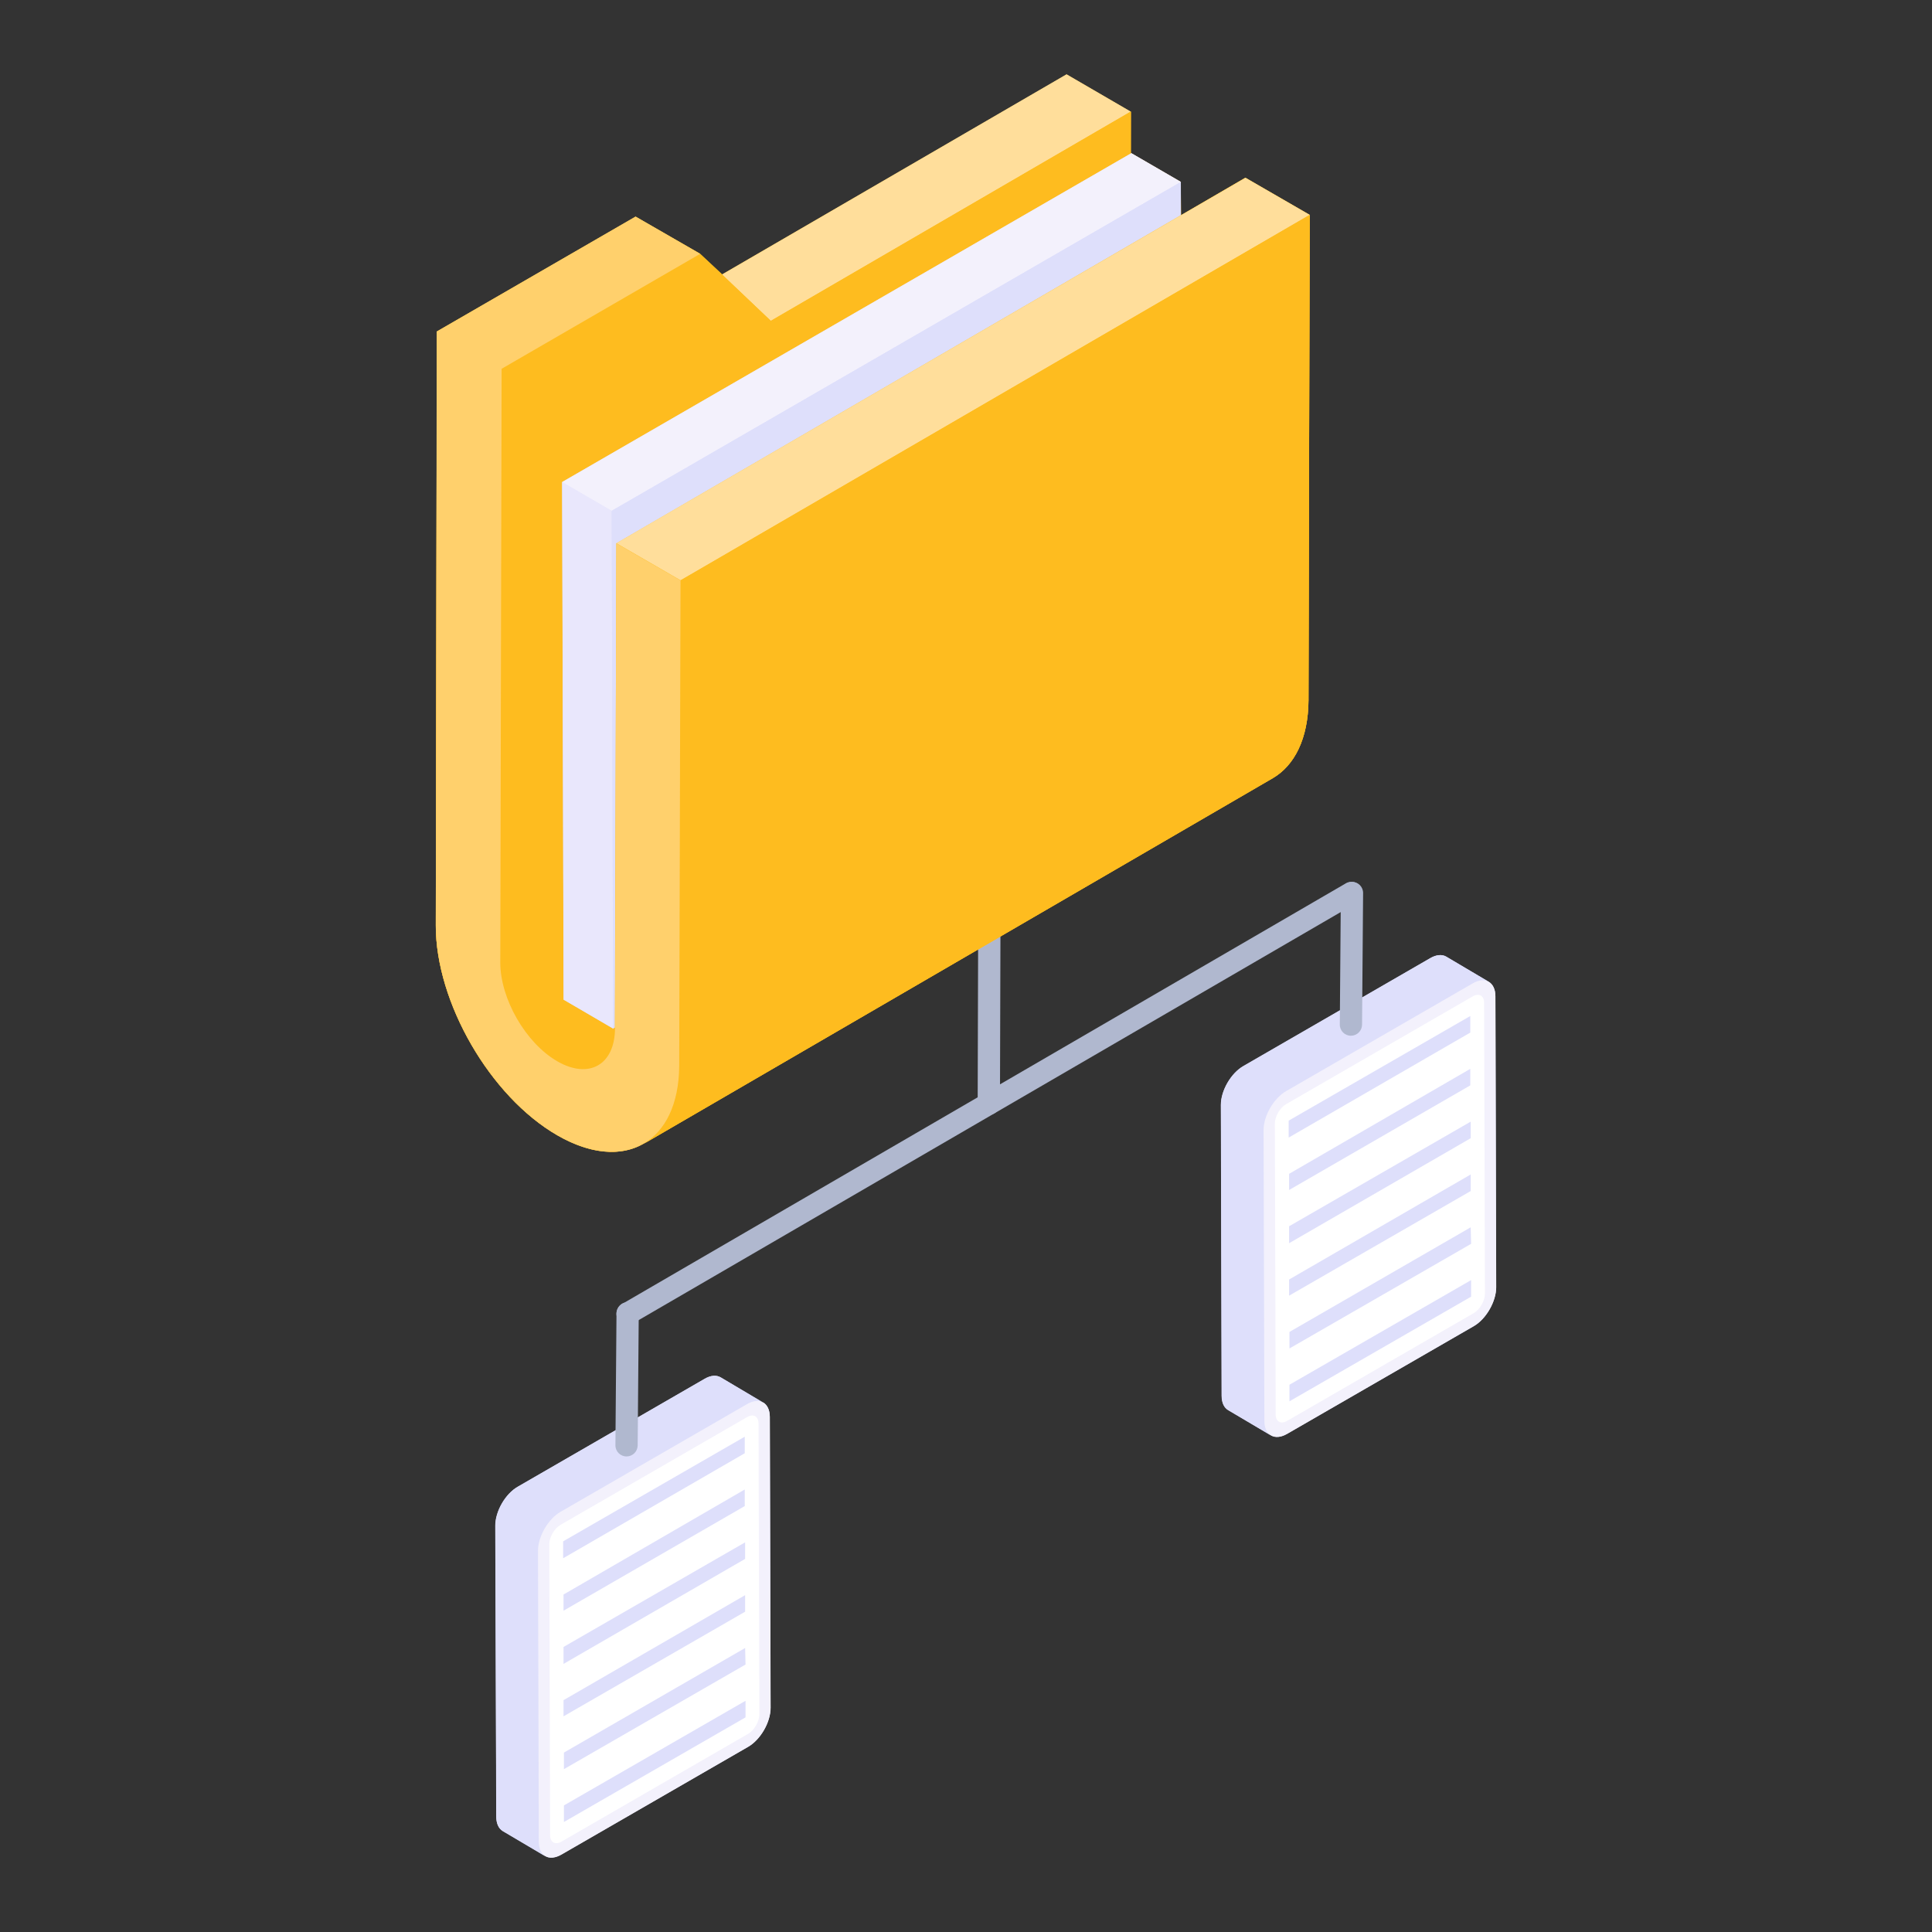 <svg xmlns="http://www.w3.org/2000/svg" id="Layer_1" enable-background="new 0 0 52 52" viewBox="0 0 52 52"><rect x="0" y="0" width="52" height="52" fill="#333333" stroke="none"/><g id="Data_Classification"><line x1="26.65" x2="26.614" y1="16.788" y2="29.706" fill="#febc1f"/><path fill="#b0b8cf" d="M26.614,30.006c-0,0-0,0-0.001,0c-0.166-0-0.299-0.135-0.299-0.301l0.037-12.918c0.001-0.166,0.135-0.273,0.301-0.299c0.166,0,0.299,0.135,0.299,0.301l-0.037,12.918C26.913,29.873,26.78,30.006,26.614,30.006z"/><line x1="16.891" x2="36.374" y1="35.358" y2="24.034" fill="#febc1f"/><path fill="#b0b8cf" d="M16.891,35.658c-0.104,0-0.204-0.054-0.26-0.149c-0.083-0.144-0.035-0.327,0.108-0.41l19.483-11.323c0.143-0.085,0.327-0.034,0.41,0.108c0.083,0.144,0.035,0.327-0.108,0.41L17.042,35.617C16.994,35.645,16.942,35.658,16.891,35.658z"/><path fill="#dedffb" d="M20.739 45.964c0 .39-.27.86-.6 1.05l-5.03 2.9c-.21.12-.4.11-.5-.02.02.03.04.05.07.07l-1.15-.68c-.11-.07-.17-.2-.17-.39l-.03-7.83c0-.39.27-.86.61-1.05l5.02-2.9c.17-.1.32-.11.44-.04l1.14.68c0 0 0 0 0-.01.11.07.18.2.18.39L20.739 45.964zM40.269 34.644c0 .39-.27.86-.6 1.05l-5.03 2.9c-.21.12-.4.1-.5-.03.02.03.04.05.07.07l-1.15-.68c-.11-.06-.18-.19-.18-.39l-.02-7.83c0-.38.27-.85.61-1.04l5.02-2.9c.17-.1.32-.11.43-.05l1.15.68c.11.07.18.2.18.39L40.269 34.644z"/><path fill="#dedffb" d="M20.544,37.749c-0.112-0.064-0.266-0.056-0.433,0.043l-5.024,2.9c-0.335,0.193-0.605,0.665-0.605,1.047l0.021,7.83c0,0.193,0.069,0.326,0.176,0.39l-1.148-0.679c-0.107-0.064-0.176-0.197-0.176-0.39l-0.021-7.83c0-0.382,0.27-0.854,0.605-1.047l5.024-2.9c0.167-0.099,0.322-0.107,0.433-0.043L20.544,37.749z"/><path fill="#f3f1fc" d="M20.11,37.79c0.334-0.193,0.609-0.036,0.61,0.348l0.022,7.828c0.001,0.387-0.272,0.857-0.606,1.05l-5.024,2.901c-0.334,0.193-0.609,0.039-0.61-0.348l-0.022-7.828c-0.001-0.384,0.272-0.857,0.606-1.05L20.11,37.79z"/><path fill="#fff" d="M20.111,38.14c0.167-0.096,0.305-0.018,0.305,0.174l0.022,7.828c0.001,0.192-0.136,0.428-0.303,0.525l-5.024,2.901c-0.167,0.096-0.305,0.018-0.305-0.174l-0.022-7.828c-0.001-0.192,0.136-0.428,0.303-0.525L20.111,38.14z"/><polygon fill="#dedffb" points="20.045 40.09 20.045 40.536 15.167 43.352 15.167 42.917"/><polygon fill="#dedffb" points="20.055 42.934 20.055 43.379 15.167 46.195 15.167 45.76"/><polygon fill="#dedffb" points="20.066 44.801 15.178 47.617 15.178 47.171 20.055 44.356"/><polygon fill="#dedffb" points="20.066 45.777 20.066 46.223 15.178 49.039 15.178 48.593"/><polygon fill="#dedffb" points="20.055 41.512 20.055 41.958 15.167 44.784 15.167 44.328"/><polygon fill="#dedffb" points="20.045 38.669 20.045 39.114 15.157 41.941 15.157 41.485"/><g><path fill="#dedffb" d="M40.072,26.426c-0.112-0.064-0.266-0.056-0.433,0.043l-5.024,2.9c-0.335,0.193-0.605,0.665-0.605,1.047l0.021,7.83c0,0.193,0.069,0.326,0.176,0.39l-1.148-0.679c-0.107-0.064-0.176-0.197-0.176-0.39l-0.021-7.83c0-0.382,0.27-0.854,0.605-1.047l5.024-2.9c0.167-0.099,0.322-0.107,0.433-0.043L40.072,26.426z"/><path fill="#f3f1fc" d="M39.639,26.467c0.334-0.193,0.609-0.036,0.61,0.348l0.022,7.828c0.001,0.387-0.272,0.857-0.606,1.05l-5.024,2.901c-0.334,0.193-0.609,0.039-0.61-0.348l-0.022-7.828c-0.001-0.384,0.272-0.857,0.606-1.05L39.639,26.467z"/><path fill="#fff" d="M39.64,26.817c0.167-0.096,0.305-0.018,0.305,0.174l0.022,7.828c0.001,0.192-0.136,0.428-0.303,0.525l-5.024,2.901c-0.167,0.096-0.305,0.018-0.305-0.174l-0.022-7.828c-0.001-0.192,0.136-0.428,0.303-0.525L39.64,26.817z"/><polygon fill="#dedffb" points="39.573 28.768 39.573 29.213 34.696 32.029 34.696 31.594"/><polygon fill="#dedffb" points="39.584 31.611 39.584 32.057 34.696 34.873 34.696 34.438"/><polygon fill="#dedffb" points="39.595 33.478 34.706 36.294 34.706 35.849 39.584 33.033"/><polygon fill="#dedffb" points="39.595 34.454 39.595 34.9 34.706 37.716 34.706 37.27"/><polygon fill="#dedffb" points="39.584 30.189 39.584 30.635 34.696 33.461 34.696 33.005"/><polygon fill="#dedffb" points="39.573 27.346 39.573 27.792 34.685 30.618 34.685 30.162"/></g><g><line x1="16.892" x2="16.864" y1="35.357" y2="38.9" fill="#febc1f"/><path fill="#b0b8cf" d="M16.863,39.2c-0.001,0-0.001,0-0.002,0c-0.166-0.001-0.299-0.137-0.297-0.302l0.029-3.543c0.001-0.167,0.137-0.321,0.302-0.297c0.166,0.001,0.299,0.137,0.297,0.302l-0.029,3.543C17.162,39.067,17.028,39.2,16.863,39.2z"/></g><g><line x1="36.388" x2="36.359" y1="24.034" y2="27.577" fill="#febc1f"/><path fill="#b0b8cf" d="M36.36,27.877c-0.001,0-0.001,0-0.002,0c-0.166-0.001-0.299-0.137-0.297-0.302l0.028-3.543c0.001-0.165,0.135-0.297,0.3-0.297c0.001,0,0.001,0,0.002,0c0.166,0.001,0.299,0.137,0.297,0.302l-0.028,3.543C36.658,27.745,36.524,27.877,36.36,27.877z"/></g><path fill="#febc1f" d="M35.249,5.784l-0.03,13.07c-0.01,1.03-0.38,1.75-0.96,2.09L17.329,30.784c0.06-0.04,0.12-0.08,0.18-0.13c-0.61,0.48-1.51,0.48-2.51-0.1c-1.81-1.04-3.27-3.58-3.27-5.64c0.003-1.635-0.011,5.923,0.03-15.99l5.35-3.09l1.74,1l0.59,0.55l9.27-5.38l1.72,1h0.01v1.13l0.01-0.01l1.33,0.77l0.01,0.9l1.73-1.01L35.249,5.784z"/><g><polygon fill="#ffde9b" points="30.434 3.004 20.747 8.636 19.434 7.388 28.706 2"/><path fill="#febc1f" d="M30.44,3.004l-0.012,3.581l-13.838,8.037l-0.036,13.064c-0.006,0.837-0.511,1.247-1.188,1.045c-0.119-0.036-0.238-0.089-0.362-0.16c-0.855-0.493-1.538-1.686-1.538-2.66c0.055-23.307-0.008,4.827,0.03-15.986h0.006l5.344-3.088l0.588,0.552l1.312,1.247l9.687-5.632H30.44z"/><polygon fill="#dedffb" points="31.819 18.834 16.499 27.684 15.169 26.904 15.129 12.974 30.449 4.124 31.779 4.894"/><polygon fill="#e9e7fc" points="16.503 27.681 15.171 26.907 15.131 12.975 16.464 13.749"/><polygon fill="#f3f1fc" points="16.464 13.749 15.131 12.975 30.451 4.123 31.783 4.897"/><polygon fill="#dedffb" points="31.783 4.897 31.823 18.829 16.503 27.681 16.464 13.749"/><path fill="#febc1f" d="M35.249,5.784l-0.03,13.07c-0.01,1.03-0.38,1.75-0.96,2.09L17.329,30.784c0.06-0.04,0.12-0.08,0.18-0.13c-0.61,0.48-1.51,0.48-2.51-0.1c-1.81-1.04-3.27-3.58-3.27-5.64c0.003-1.635-0.011,5.923,0.03-15.99l5.35-3.09l1.74,1l-5.35,3.09c-0.04,21.059-0.028,14.772-0.03,15.98c0,0.98,0.68,2.17,1.53,2.66c0.85,0.49,1.55,0.1,1.55-0.88l0.04-13.06c1.731-1.006-6.271,3.645,16.93-9.84L35.249,5.784z"/><path fill="#ffde9b" d="M35.25,5.783c-23.204,13.48-15.194,8.827-16.932,9.836l-1.728-0.998c1.732-1.006-6.272,3.643,16.932-9.836L35.25,5.783z"/><path fill="#febc1f" d="M35.216,18.85c-0.006,1.031-0.372,1.751-0.958,2.092L17.325,30.785c0.592-0.342,0.952-1.068,0.958-2.098l0.037-13.067l16.933-9.837L35.216,18.85z"/><path fill="#ffd06c" d="M16.588,14.624l1.728,0.998L18.281,28.686c-0.012,2.073-1.479,2.91-3.284,1.871c-1.805-1.045-3.272-3.581-3.266-5.648c0.002-1.635-0.009,5.921,0.024-15.987l5.351-3.094l1.74,1.004l-5.345,3.094c-0.047,21.058-0.033,14.773-0.036,15.981c0,0.974,0.683,2.168,1.538,2.66c0.849,0.487,1.544,0.095,1.55-0.885L16.588,14.624z"/></g></g></svg>